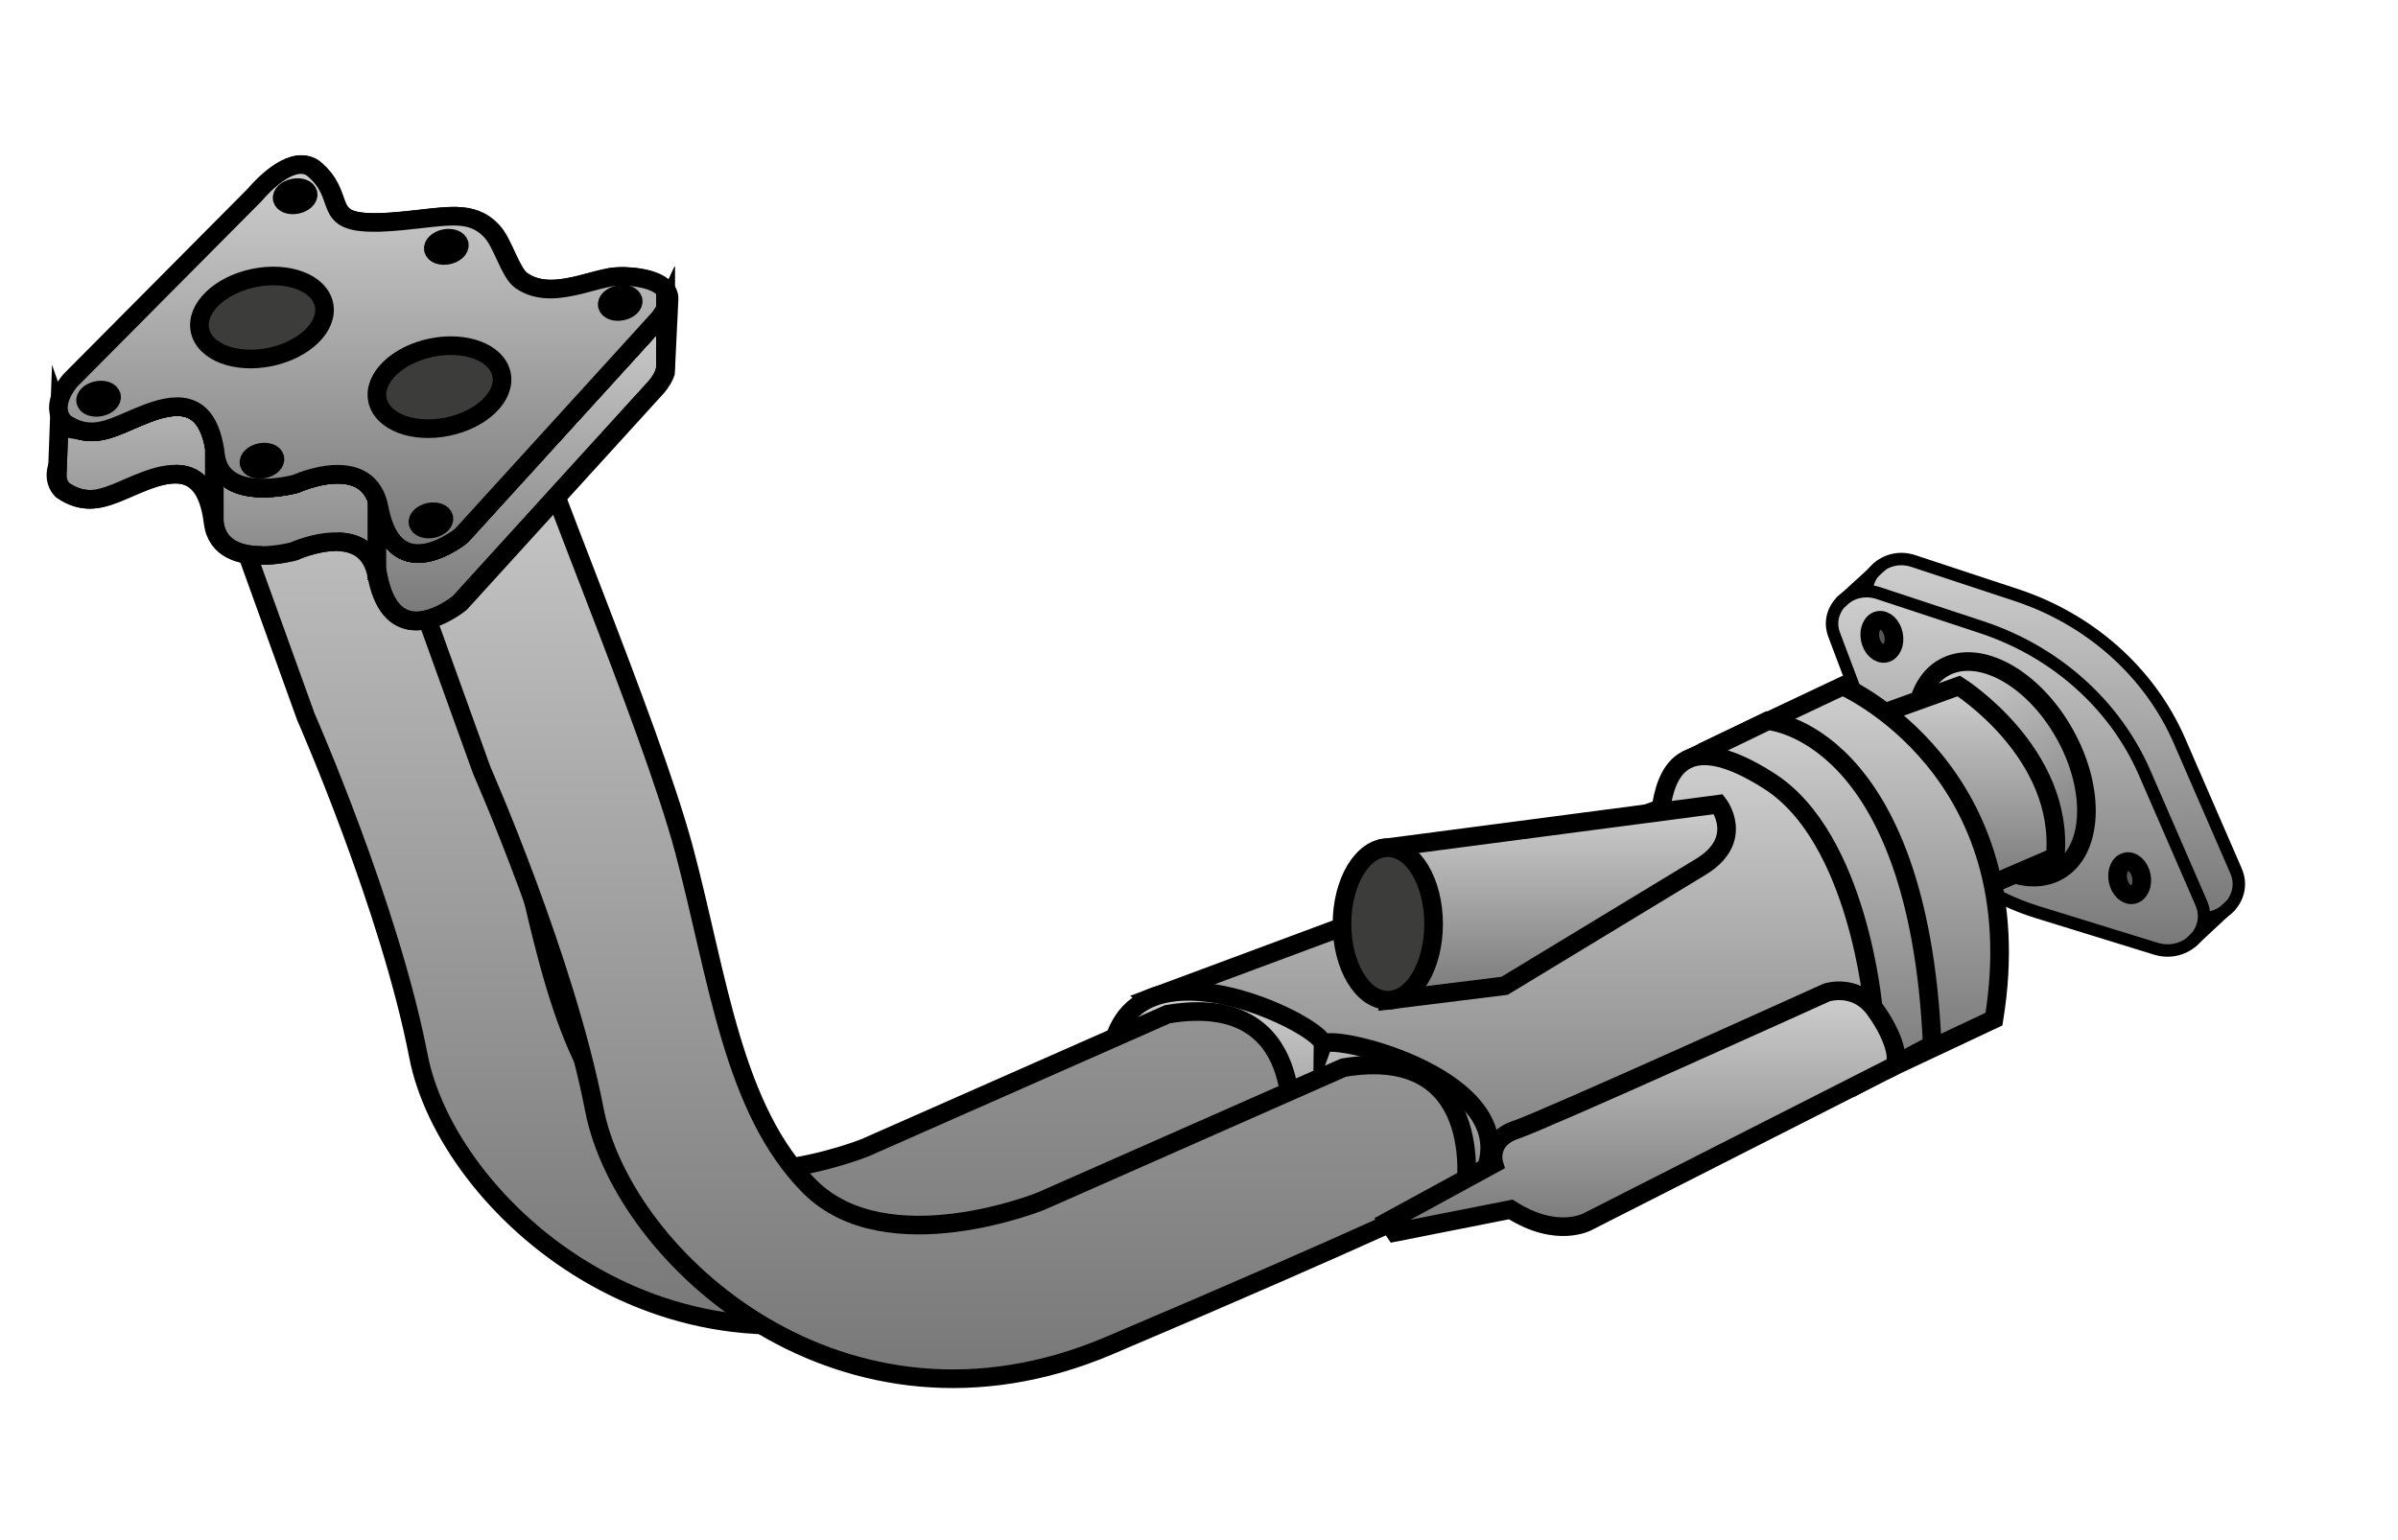 <svg  viewBox="0 0 386 248" fill="none" xmlns="http://www.w3.org/2000/svg">
<g filter="url(#filter0_d_514_905)">
<path d="M352.6 131.581L333.588 125.709C322.26 122.212 313.265 113.958 309.285 103.408L300.836 81.034C299.256 76.846 303.499 72.854 307.969 74.33L324.563 79.81C336.472 83.741 346.048 92.301 350.818 103.274L359.917 124.208C361.846 128.623 357.425 133.069 352.6 131.581Z" fill="url(#paint0_linear_514_905)" stroke="black" stroke-width="2" stroke-miterlimit="10"/>
<path d="M347.004 136.755L327.991 130.882C316.664 127.386 307.669 119.132 303.689 108.582L295.239 86.208C293.659 82.02 297.902 78.028 302.372 79.504L318.966 84.984C330.875 88.915 340.452 97.475 345.222 108.447L354.321 129.382C356.249 133.797 351.829 138.242 347.004 136.755Z" fill="url(#paint1_linear_514_905)" stroke="black" stroke-width="2" stroke-miterlimit="10"/>
<path d="M296.236 81.046L302.88 74.978" stroke="black" stroke-width="2" stroke-miterlimit="10"/>
<path d="M352.667 135.75L359.127 129.719" stroke="black" stroke-width="2" stroke-miterlimit="10"/>
<path d="M331.291 124.24C336.941 121.063 337.4 111.158 332.316 102.118C327.232 93.078 318.53 88.326 312.879 91.504C307.229 94.682 306.77 104.586 311.854 113.626C316.938 122.666 325.64 127.418 331.291 124.24Z" fill="url(#paint2_linear_514_905)" stroke="black" stroke-width="3" stroke-miterlimit="10"/>
<path d="M303.464 89.187C304.501 88.974 305.098 87.618 304.798 86.157C304.498 84.696 303.415 83.684 302.378 83.897C301.341 84.11 300.744 85.466 301.044 86.927C301.343 88.388 302.427 89.4 303.464 89.187Z" fill="#575756" stroke="black" stroke-width="3" stroke-miterlimit="10"/>
<path d="M343.35 128.047C344.387 127.834 344.984 126.477 344.684 125.016C344.384 123.555 343.301 122.543 342.264 122.756C341.227 122.969 340.629 124.326 340.929 125.787C341.229 127.248 342.313 128.259 343.35 128.047Z" fill="#575756" stroke="black" stroke-width="3" stroke-miterlimit="10"/>
<path d="M46.787 36.177L46.389 46.917" stroke="black" stroke-width="3" stroke-miterlimit="10"/>
<path d="M62.683 40.812V52.611" stroke="black" stroke-width="3" stroke-miterlimit="10"/>
<path d="M299.456 100.157L315.303 94.456C315.303 94.456 332.38 105.196 330.831 121.961L318.199 127.392L299.456 100.157Z" fill="url(#paint3_linear_514_905)" stroke="black" stroke-width="3" stroke-miterlimit="10"/>
<path d="M275.478 104.449L296.621 94.456C296.621 94.456 327.487 107.933 320.966 148.094L304.501 155.84L275.478 104.449Z" fill="url(#paint4_linear_514_905)" stroke="black" stroke-width="3" stroke-miterlimit="10"/>
<path d="M272.747 105.766L284.571 100.053C284.571 100.053 308.794 101.669 311.023 152.215L299.034 158.608L272.747 105.766Z" fill="url(#paint5_linear_514_905)" stroke="black" stroke-width="3" stroke-miterlimit="10"/>
<path d="M267.353 114.166L185.046 144.782L231.325 178.416L301.514 146.294C301.514 146.294 299.187 118.991 284.822 109.788C270.464 100.579 268.131 109.121 267.353 114.166Z" fill="url(#paint6_linear_514_905)" stroke="black" stroke-width="3" stroke-miterlimit="10"/>
<path d="M239.444 171.387C237.093 179.971 220.922 182.224 204.322 176.72C187.722 171.221 176.731 159.979 179.334 151.468C180.093 148.988 181.379 147.2 183.014 145.97C192.486 138.818 213.77 150.06 212.943 152.276C212.962 150.017 243.406 156.899 239.444 171.387Z" fill="url(#paint7_linear_514_905)" stroke="black" stroke-width="3" stroke-miterlimit="10"/>
<path d="M26.213 35.527L49.242 99.44C49.242 99.44 62.7 129.976 67.354 154.04C72.014 178.104 107.497 210.195 150.175 192.077C192.853 173.964 207.604 166.715 207.604 166.715C207.604 166.715 210.965 143.429 187.936 147.305L139.288 168.784C139.288 168.784 114.447 178.875 102.023 166.458C89.599 154.034 87.272 132.817 81.841 112.378C76.41 91.939 57.263 47.431 57.263 43.291C57.263 39.152 26.213 35.527 26.213 35.527Z" fill="url(#paint8_linear_514_905)" stroke="black" stroke-width="3" stroke-miterlimit="10"/>
<path d="M54.526 44.137L77.555 108.05C77.555 108.05 91.014 138.586 95.668 162.649C100.327 186.713 135.81 218.804 178.488 200.686C221.166 182.568 235.917 175.324 235.917 175.324C235.917 175.324 239.279 152.038 216.25 155.914L167.602 177.394C167.602 177.394 142.76 187.485 130.336 175.067C117.913 162.643 115.586 141.427 110.155 120.988C104.724 100.549 85.57 56.04 85.57 51.895C85.57 47.749 54.526 44.137 54.526 44.137Z" fill="url(#paint9_linear_514_905)" stroke="black" stroke-width="3" stroke-miterlimit="10"/>
<path d="M28.252 60.351C26.832 60.363 25.258 60.767 23.617 61.379C20.035 62.72 17.274 64.453 14.39 64.404C17.206 64.38 19.913 62.69 23.421 61.386C25.148 60.736 26.789 60.326 28.252 60.351Z" fill="url(#paint10_linear_514_905)" stroke="black" stroke-width="3" stroke-miterlimit="10"/>
<path d="M53.969 71.226C50.657 71.281 47.423 72.763 47.423 72.763C47.423 72.763 45.317 73.344 42.794 73.436C45.231 73.326 47.234 72.769 47.234 72.769C47.234 72.769 50.589 71.226 53.969 71.226Z" fill="url(#paint11_linear_514_905)" stroke="black" stroke-width="3" stroke-miterlimit="10"/>
<path d="M107.118 33.66V42.967C107.124 43.843 106.689 44.92 105.624 46.237C98.698 53.86 73.894 81.114 73.894 81.114C73.894 81.114 70.453 83.949 67.011 83.992C65.034 83.968 63.074 82.976 61.794 79.957C61.433 79.112 61.127 78.102 60.888 76.908C60.147 72.511 57.251 71.281 54.33 71.238C54.232 71.231 54.147 71.231 54.055 71.231H53.975C50.595 71.231 47.246 72.768 47.246 72.768C47.246 72.768 45.238 73.326 42.807 73.436C42.599 73.442 42.39 73.448 42.182 73.448C39.176 73.448 35.79 72.652 34.755 69.321C34.639 68.948 34.553 68.543 34.498 68.109C33.794 62.273 31.424 60.351 28.319 60.351H28.258C26.789 60.332 25.148 60.743 23.433 61.386C19.925 62.69 17.218 64.38 14.402 64.404C13.055 64.38 11.677 63.969 10.171 62.935C9.522 62.255 9.246 61.496 9.203 60.743L9.234 59.928L9.27 58.991L9.577 50.78C9.73 51.221 9.981 51.656 10.373 52.066C11.505 52.844 12.565 53.272 13.593 53.444C16.857 54.001 19.827 52.011 23.825 50.517C29.091 48.551 33.659 48.705 34.688 57.246C35.655 65.225 47.626 61.906 47.626 61.906C47.626 61.906 59.462 56.469 61.084 66.045C63.668 78.983 74.279 70.246 74.279 70.246C74.279 70.246 92.649 50.064 102.195 39.575C103.732 37.873 105.048 36.434 106.015 35.368C106.518 34.744 106.879 34.175 107.118 33.66Z" fill="url(#paint12_linear_514_905)" stroke="black" stroke-width="3" stroke-miterlimit="10"/>
<path d="M107.693 32.276L107.209 42.269L107.123 44.026C106.909 44.675 106.487 45.404 105.819 46.231C98.888 53.854 74.089 81.108 74.089 81.108C74.089 81.108 70.52 84.047 67.017 83.986C70.465 83.943 73.9 81.108 73.9 81.108C73.9 81.108 98.704 53.854 105.629 46.231C106.695 44.914 107.13 43.837 107.123 42.961V33.654C106.885 34.168 106.523 34.737 106.021 35.356C105.054 36.421 103.737 37.86 102.201 39.562C92.655 50.045 74.285 70.233 74.285 70.233C74.285 70.233 63.674 78.965 61.09 66.033C59.474 56.456 47.632 61.894 47.632 61.894C47.632 61.894 35.661 65.212 34.693 57.234C33.659 48.698 29.091 48.539 23.831 50.505C19.833 51.998 16.863 53.989 13.599 53.431C12.565 53.254 11.511 52.831 10.379 52.054C9.987 51.65 9.729 51.209 9.583 50.768L9.613 49.996C9.387 47.633 11.511 45.263 11.511 45.263L41.208 15.376C41.208 15.376 45.121 10.582 48.55 10.502C49.242 10.484 49.915 10.655 50.528 11.102C55.898 15.517 51.93 19.564 59.614 19.816C60 19.828 60.416 19.828 60.87 19.822C60.98 19.822 61.09 19.816 61.206 19.816C62.229 19.791 63.417 19.718 64.788 19.583C68.04 19.277 70.605 18.873 72.736 18.824C72.969 18.817 73.201 18.817 73.422 18.824C75.761 18.86 77.573 19.424 79.245 21.193C81.051 23.091 82.221 27.88 83.997 29.147C85.399 30.145 86.985 30.525 88.613 30.549H88.681C91.987 30.58 95.502 29.196 98.159 28.7C98.502 28.608 99.108 28.535 99.831 28.517C99.935 28.51 100.039 28.51 100.149 28.51C100.327 28.51 100.523 28.517 100.719 28.523C103.682 28.608 107.864 29.465 107.693 32.276Z" fill="url(#paint13_linear_514_905)" stroke="black" stroke-width="3" stroke-miterlimit="10"/>
<path d="M14.396 64.398C12.987 64.41 11.548 64.006 9.975 62.929C8.805 61.704 8.854 60.241 9.264 58.985L9.228 59.922L9.197 60.737C9.24 61.49 9.515 62.243 10.164 62.929C11.677 63.963 13.048 64.374 14.396 64.398Z" fill="url(#paint14_linear_514_905)" stroke="black" stroke-width="3" stroke-miterlimit="10"/>
<path d="M42.17 73.442C38.778 73.485 34.834 72.542 34.295 68.103C33.604 62.39 31.32 60.424 28.307 60.345C31.412 60.345 33.775 62.267 34.485 68.103C34.54 68.537 34.626 68.948 34.742 69.315C35.777 72.646 39.163 73.442 42.17 73.442Z" fill="url(#paint15_linear_514_905)" stroke="black" stroke-width="3" stroke-miterlimit="10"/>
<path d="M67.011 83.986C64.415 84.029 61.813 82.474 60.692 76.901C59.964 72.597 57.172 71.329 54.324 71.231C57.245 71.274 60.141 72.505 60.882 76.901C61.121 78.095 61.427 79.1 61.788 79.951C63.074 82.969 65.027 83.961 67.011 83.986Z" fill="url(#paint16_linear_514_905)" stroke="black" stroke-width="3" stroke-miterlimit="10"/>
<path d="M102.195 39.569C92.649 50.052 74.279 70.24 74.279 70.24C74.279 70.24 63.668 78.971 61.084 66.04C59.468 56.463 47.625 61.9 47.625 61.9C47.625 61.9 35.655 65.219 34.687 57.241C33.653 48.705 29.085 48.546 23.825 50.511C19.827 52.005 16.857 53.995 13.593 53.438L40.614 26.239C40.614 26.239 46.272 19.314 49.928 21.971C56.228 27.158 49.664 31.83 64.188 30.452C71.512 29.754 75.345 28.578 78.651 32.062C80.457 33.961 81.627 38.749 83.403 40.016C87.671 43.066 93.585 40.31 97.565 39.569C98.325 39.373 100.26 39.288 102.195 39.569Z" fill="url(#paint17_linear_514_905)" stroke="black" stroke-width="3" stroke-miterlimit="10"/>
<path d="M107.117 33.66C106.879 34.175 106.517 34.744 106.015 35.362C105.048 36.428 103.731 37.867 102.194 39.569C92.648 50.052 74.279 70.24 74.279 70.24C74.279 70.24 63.668 78.971 61.084 66.039C59.467 56.463 47.625 61.9 47.625 61.9C47.625 61.9 35.655 65.219 34.687 57.24C33.652 48.705 29.084 48.545 23.825 50.511C19.826 52.005 16.857 53.995 13.593 53.438C12.558 53.26 11.505 52.838 10.372 52.06C9.98 51.656 9.723 51.215 9.576 50.774C8.701 48.19 11.315 45.257 11.315 45.257L41.006 15.37C41.006 15.37 45.072 10.399 48.538 10.496C49.162 10.509 49.768 10.693 50.319 11.097C55.732 15.554 51.654 19.626 59.602 19.81C59.988 19.822 60.404 19.822 60.857 19.816C60.968 19.816 61.078 19.81 61.194 19.81C62.174 19.773 63.3 19.7 64.586 19.577C67.936 19.259 70.55 18.842 72.724 18.818C72.957 18.812 73.189 18.812 73.41 18.818C75.657 18.885 77.414 19.467 79.043 21.188C80.849 23.086 82.025 27.874 83.801 29.141C85.258 30.176 86.905 30.544 88.601 30.544H88.668C91.926 30.525 95.349 29.178 97.957 28.694C98.331 28.596 99.004 28.517 99.819 28.511C99.923 28.505 100.027 28.505 100.137 28.505C100.315 28.505 100.51 28.511 100.706 28.517C104.117 28.658 108.911 29.815 107.117 33.66Z" fill="url(#paint18_linear_514_905)" stroke="black" stroke-width="3" stroke-miterlimit="10"/>
<path d="M34.498 55.875V68.874" stroke="black" stroke-width="3" stroke-miterlimit="10"/>
<path d="M60.668 64.398V77.404" stroke="black" stroke-width="3" stroke-miterlimit="10"/>
<path d="M107.118 33.66V31.162" stroke="black" stroke-width="3" stroke-miterlimit="10"/>
<path d="M43.482 41.48C48.996 40.34 52.878 36.571 52.153 33.06C51.427 29.55 46.369 27.628 40.855 28.768C35.341 29.907 31.459 33.677 32.185 37.187C32.91 40.698 37.968 42.62 43.482 41.48Z" fill="#3C3C3B" stroke="black" stroke-width="3" stroke-miterlimit="10"/>
<path d="M72.054 52.697C77.568 51.557 81.45 47.788 80.724 44.277C79.999 40.767 74.941 38.845 69.427 39.984C63.913 41.124 60.031 44.894 60.757 48.404C61.482 51.914 66.54 53.836 72.054 52.697Z" fill="#3C3C3B" stroke="black" stroke-width="3" stroke-miterlimit="10"/>
<path d="M16.145 49.528C17.294 49.291 18.103 48.505 17.952 47.773C17.801 47.041 16.747 46.64 15.597 46.878C14.448 47.115 13.639 47.901 13.79 48.633C13.942 49.365 14.996 49.766 16.145 49.528Z" fill="#3C3C3B" stroke="black" stroke-width="3" stroke-miterlimit="10"/>
<path d="M47.782 16.922C48.931 16.684 49.74 15.898 49.589 15.166C49.438 14.434 48.384 14.034 47.234 14.271C46.085 14.509 45.276 15.294 45.428 16.026C45.579 16.758 46.633 17.159 47.782 16.922Z" fill="#3C3C3B" stroke="black" stroke-width="3" stroke-miterlimit="10"/>
<path d="M72.116 25.071C73.265 24.833 74.074 24.048 73.923 23.316C73.771 22.584 72.717 22.183 71.568 22.421C70.419 22.658 69.61 23.444 69.761 24.176C69.912 24.908 70.967 25.308 72.116 25.071Z" fill="#3C3C3B" stroke="black" stroke-width="3" stroke-miterlimit="10"/>
<path d="M100.11 34.091C101.26 33.854 102.069 33.068 101.917 32.336C101.766 31.604 100.712 31.203 99.563 31.441C98.413 31.679 97.605 32.464 97.756 33.196C97.907 33.928 98.961 34.329 100.11 34.091Z" fill="#3C3C3B" stroke="black" stroke-width="3" stroke-miterlimit="10"/>
<path d="M69.642 69.115C70.791 68.877 71.6 68.091 71.448 67.36C71.297 66.628 70.243 66.227 69.094 66.465C67.945 66.702 67.136 67.488 67.287 68.22C67.438 68.952 68.493 69.352 69.642 69.115Z" fill="#3C3C3B" stroke="black" stroke-width="3" stroke-miterlimit="10"/>
<path d="M42.444 59.514C43.593 59.277 44.402 58.491 44.25 57.759C44.099 57.027 43.045 56.626 41.896 56.864C40.746 57.101 39.938 57.887 40.089 58.619C40.24 59.351 41.294 59.752 42.444 59.514Z" fill="#3C3C3B" stroke="black" stroke-width="3" stroke-miterlimit="10"/>
<path d="M223.389 120.48L276.605 113.493C276.605 113.493 281.001 119.188 273.758 123.584C266.514 127.98 242.187 142.731 242.187 142.731L223.389 145.058V120.48Z" fill="url(#paint19_linear_514_905)" stroke="black" stroke-width="3" stroke-miterlimit="10"/>
<path d="M223.389 145.063C227.461 145.063 230.762 139.561 230.762 132.774C230.762 125.987 227.461 120.485 223.389 120.485C219.318 120.485 216.017 125.987 216.017 132.774C216.017 139.561 219.318 145.063 223.389 145.063Z" fill="#3C3C3B" stroke="black" stroke-width="3" stroke-miterlimit="10"/>
<path d="M223.389 180.676L240.466 171.363C240.466 171.363 239.303 167.481 243.963 165.932C248.622 164.377 294.031 143.809 294.031 143.809C294.031 143.809 298.691 142.254 301.795 146.528C304.9 150.796 306.063 155.07 304.514 155.841C302.959 156.619 255.609 180.682 255.609 180.682C255.609 180.682 250.661 183.524 243.185 178.741L224.553 182.428L223.389 180.676Z" fill="url(#paint20_linear_514_905)" stroke="black" stroke-width="3" stroke-miterlimit="10"/>
</g>
<defs>
<filter id="filter0_d_514_905" x="-16.498" y="0.995" width="401.879" height="246.506" filterUnits="userSpaceOnUse" color-interpolation-filters="sRGB">
<feFlood flood-opacity="0" result="BackgroundImageFix"/>
<feColorMatrix in="SourceAlpha" type="matrix" values="0 0 0 0 0 0 0 0 0 0 0 0 0 0 0 0 0 0 127 0" result="hardAlpha"/>
<feOffset dy="16"/>
<feGaussianBlur stdDeviation="12"/>
<feComposite in2="hardAlpha" operator="out"/>
<feColorMatrix type="matrix" values="0 0 0 0 0 0 0 0 0 0 0 0 0 0 0 0 0 0 0.3 0"/>
<feBlend mode="normal" in2="BackgroundImageFix" result="effect1_dropShadow_514_905"/>
<feBlend mode="normal" in="SourceGraphic" in2="effect1_dropShadow_514_905" result="shape"/>
</filter>
<linearGradient id="paint0_linear_514_905" x1="330.439" y1="74.017" x2="330.439" y2="131.874" gradientUnits="userSpaceOnUse">
<stop stop-color="#CFCFCF"/>
<stop offset="1" stop-color="#787878"/>
</linearGradient>
<linearGradient id="paint1_linear_514_905" x1="324.843" y1="79.19" x2="324.843" y2="137.047" gradientUnits="userSpaceOnUse">
<stop stop-color="#CFCFCF"/>
<stop offset="1" stop-color="#787878"/>
</linearGradient>
<linearGradient id="paint2_linear_514_905" x1="312.879" y1="91.504" x2="331.291" y2="124.24" gradientUnits="userSpaceOnUse">
<stop stop-color="#CFCFCF"/>
<stop offset="1" stop-color="#787878"/>
</linearGradient>
<linearGradient id="paint3_linear_514_905" x1="315.193" y1="94.456" x2="315.193" y2="127.392" gradientUnits="userSpaceOnUse">
<stop stop-color="#CFCFCF"/>
<stop offset="1" stop-color="#787878"/>
</linearGradient>
<linearGradient id="paint4_linear_514_905" x1="298.674" y1="94.456" x2="298.674" y2="155.84" gradientUnits="userSpaceOnUse">
<stop stop-color="#CFCFCF"/>
<stop offset="1" stop-color="#787878"/>
</linearGradient>
<linearGradient id="paint5_linear_514_905" x1="291.885" y1="100.053" x2="291.885" y2="158.608" gradientUnits="userSpaceOnUse">
<stop stop-color="#CFCFCF"/>
<stop offset="1" stop-color="#787878"/>
</linearGradient>
<linearGradient id="paint6_linear_514_905" x1="243.28" y1="105.704" x2="243.28" y2="178.416" gradientUnits="userSpaceOnUse">
<stop stop-color="#CFCFCF"/>
<stop offset="1" stop-color="#787878"/>
</linearGradient>
<linearGradient id="paint7_linear_514_905" x1="209.376" y1="143.619" x2="209.376" y2="179.716" gradientUnits="userSpaceOnUse">
<stop stop-color="#CFCFCF"/>
<stop offset="1" stop-color="#787878"/>
</linearGradient>
<linearGradient id="paint8_linear_514_905" x1="116.994" y1="35.527" x2="116.994" y2="197.391" gradientUnits="userSpaceOnUse">
<stop stop-color="#CFCFCF"/>
<stop offset="1" stop-color="#787878"/>
</linearGradient>
<linearGradient id="paint9_linear_514_905" x1="145.308" y1="44.137" x2="145.308" y2="206" gradientUnits="userSpaceOnUse">
<stop stop-color="#CFCFCF"/>
<stop offset="1" stop-color="#787878"/>
</linearGradient>
<linearGradient id="paint10_linear_514_905" x1="21.321" y1="60.35" x2="21.321" y2="64.405" gradientUnits="userSpaceOnUse">
<stop stop-color="#CFCFCF"/>
<stop offset="1" stop-color="#787878"/>
</linearGradient>
<linearGradient id="paint11_linear_514_905" x1="48.382" y1="71.226" x2="48.382" y2="73.436" gradientUnits="userSpaceOnUse">
<stop stop-color="#CFCFCF"/>
<stop offset="1" stop-color="#787878"/>
</linearGradient>
<linearGradient id="paint12_linear_514_905" x1="58.16" y1="33.66" x2="58.16" y2="83.992" gradientUnits="userSpaceOnUse">
<stop stop-color="#CFCFCF"/>
<stop offset="1" stop-color="#787878"/>
</linearGradient>
<linearGradient id="paint13_linear_514_905" x1="58.64" y1="10.501" x2="58.64" y2="83.987" gradientUnits="userSpaceOnUse">
<stop stop-color="#CFCFCF"/>
<stop offset="1" stop-color="#787878"/>
</linearGradient>
<linearGradient id="paint14_linear_514_905" x1="11.698" y1="58.985" x2="11.698" y2="64.398" gradientUnits="userSpaceOnUse">
<stop stop-color="#CFCFCF"/>
<stop offset="1" stop-color="#787878"/>
</linearGradient>
<linearGradient id="paint15_linear_514_905" x1="35.239" y1="60.345" x2="35.239" y2="73.443" gradientUnits="userSpaceOnUse">
<stop stop-color="#CFCFCF"/>
<stop offset="1" stop-color="#787878"/>
</linearGradient>
<linearGradient id="paint16_linear_514_905" x1="60.668" y1="71.231" x2="60.668" y2="83.987" gradientUnits="userSpaceOnUse">
<stop stop-color="#CFCFCF"/>
<stop offset="1" stop-color="#787878"/>
</linearGradient>
<linearGradient id="paint17_linear_514_905" x1="57.894" y1="21.364" x2="57.894" y2="73.122" gradientUnits="userSpaceOnUse">
<stop stop-color="#CFCFCF"/>
<stop offset="1" stop-color="#787878"/>
</linearGradient>
<linearGradient id="paint18_linear_514_905" x1="58.452" y1="10.495" x2="58.452" y2="73.122" gradientUnits="userSpaceOnUse">
<stop stop-color="#CFCFCF"/>
<stop offset="1" stop-color="#787878"/>
</linearGradient>
<linearGradient id="paint19_linear_514_905" x1="250.658" y1="113.493" x2="250.658" y2="145.058" gradientUnits="userSpaceOnUse">
<stop stop-color="#CFCFCF"/>
<stop offset="1" stop-color="#787878"/>
</linearGradient>
<linearGradient id="paint20_linear_514_905" x1="264.293" y1="143.533" x2="264.293" y2="182.428" gradientUnits="userSpaceOnUse">
<stop stop-color="#CFCFCF"/>
<stop offset="1" stop-color="#787878"/>
</linearGradient>
</defs>
</svg>
